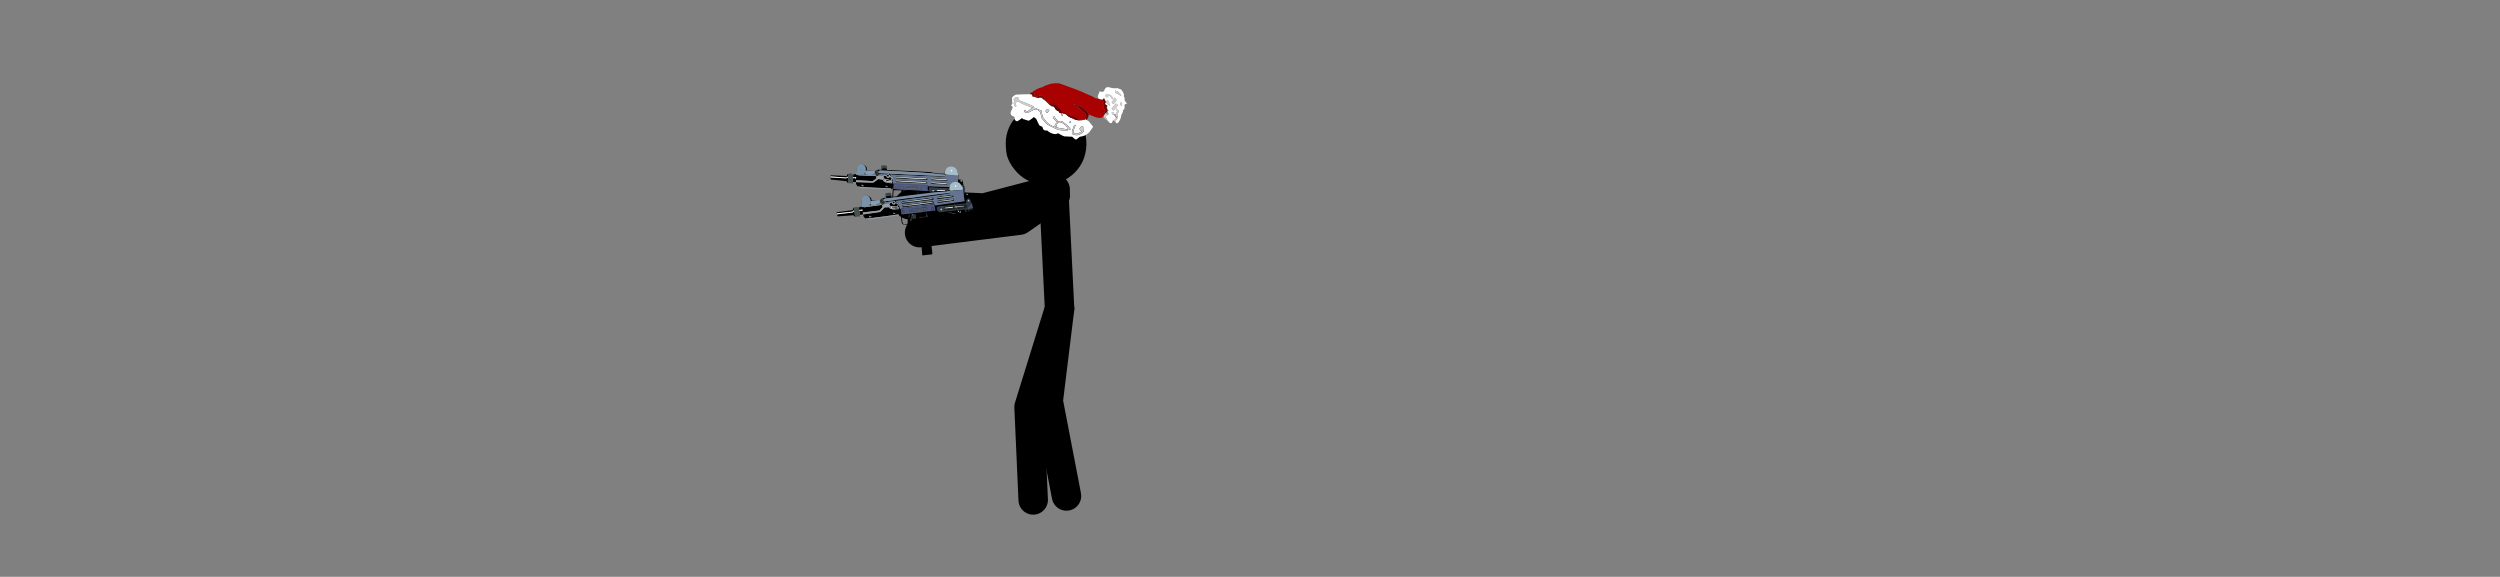 <?xml version="1.0" encoding="UTF-8" standalone="no"?>
<svg xmlns:xlink="http://www.w3.org/1999/xlink" height="285.4px" width="1236.95px" xmlns="http://www.w3.org/2000/svg">
  <rect width="100%" height="100%" fill="#808080" stroke="none"/>
  <g transform="matrix(1.0, 0.0, 0.0, 1.0, 800.35, 46.0)">
    <use height="195.75" id="lecorp" transform="matrix(-1.458, 0.0, 0.0, 1.458, 60.043, -45.996)" width="399.75" xlink:href="#sprite0"/>
  </g>
  <defs>
    <g id="sprite0" transform="matrix(1.0, 0.0, 0.0, 1.0, 237.7, 96.3)">
      <use height="115.35" transform="matrix(1.0, 0.0, 0.0, 1.0, -14.5, -37.0)" width="22.7" xlink:href="#shape0"/>
      <use height="27.55" transform="matrix(0.946, -0.317, 0.317, 0.946, -19.913, -56.054)" width="27.5" xlink:href="#sprite1"/>
      <use height="16.3" transform="matrix(1.0, 0.0, 0.0, 1.0, -10.65, -37.0)" width="59.55" xlink:href="#shape2"/>
      <use height="594.65" transform="matrix(-0.039, 0.002, 0.002, 0.039, 70.346, -41.871)" width="1190.55" xlink:href="#sprite2"/>
      <use height="594.65" transform="matrix(-0.039, -0.005, -0.005, 0.039, 69.194, -29.325)" width="1190.55" xlink:href="#sprite2"/>
      <use height="22.65" transform="matrix(1.0, 0.0, 0.0, 1.0, -10.7, -35.0)" width="56.05" xlink:href="#shape4"/>
      <use height="33.8" id="hitzone" transform="matrix(1.0, 0.0, 0.0, 1.0, -19.6, -63.95)" width="35.2" xlink:href="#sprite3"/>
      <use height="112.1" id="hitzone2" transform="matrix(1.0, 0.0, 0.0, 1.0, -19.6, -42.15)" width="36.4" xlink:href="#sprite4"/>
      <use height="72.7" id="dablood" transform="matrix(1.0, 0.0, 0.0, 1.0, -30.9, -34.2)" width="30.7" xlink:href="#sprite5"/>
      <use height="29.05" transform="matrix(0.689, -0.185, 0.185, 0.689, -31.209, -65.322)" width="53.6" xlink:href="#sprite6"/>
    </g>
    <g id="shape0" transform="matrix(1.0, 0.0, 0.0, 1.0, 14.5, 37.0)">
      <path d="M-7.15 8.45 L-3.3 39.8 -9.5 72.0" fill="none" stroke="#000000" stroke-linecap="round" stroke-linejoin="round" stroke-width="10.0"/>
      <path d="M1.8 73.35 L3.2 41.8 -7.15 8.45 -5.15 -32.0" fill="none" stroke="#000000" stroke-linecap="round" stroke-linejoin="round" stroke-width="10.0"/>
    </g>
    <g id="sprite1" transform="matrix(1.0, 0.0, 0.0, 1.0, -2.8, -6.75)">
      <use height="27.55" transform="matrix(1.0, 0.0, 0.0, 1.0, 2.8, 6.75)" width="27.5" xlink:href="#shape1"/>
    </g>
    <g id="shape1" transform="matrix(1.0, 0.0, 0.0, 1.0, -2.8, -6.75)">
      <path d="M28.05 13.0 Q31.15 17.75 30.0 23.3 29.2 26.2 27.95 28.35 26.45 30.5 24.1 32.0 19.35 35.15 13.8 34.0 L13.75 34.0 Q8.15 32.8 5.05 28.05 1.95 23.3 3.1 17.7 4.25 12.15 9.05 9.0 13.8 5.9 19.35 7.1 24.9 8.25 28.05 13.0" fill="#000000" fill-rule="evenodd" stroke="none"/>
    </g>
    <g id="shape2" transform="matrix(1.0, 0.0, 0.0, 1.0, 10.65, 37.0)">
      <path d="M-5.65 -32.0 L18.45 -25.7 43.9 -26.85" fill="none" stroke="#000000" stroke-linecap="round" stroke-linejoin="round" stroke-width="10.0"/>
    </g>
    <g id="sprite2" transform="matrix(1.0, 0.0, 0.0, 1.0, 240.7, 103.2)">
      <use height="594.65" transform="matrix(1.0, 0.0, 0.0, 1.0, -240.7, -103.2)" width="1190.55" xlink:href="#shape3"/>
    </g>
    <g id="shape3" transform="matrix(1.0, 0.0, 0.0, 1.0, 240.7, 103.2)">
      <path d="M883.8 144.05 L882.25 143.0 882.35 139.95 Q882.75 136.45 883.8 134.5 885.2 131.55 924.6 92.15 L925.9 90.85 933.0 126.4 933.4 128.6 Q934.4 130.0 934.4 136.6 934.4 138.15 930.15 141.6 L928.85 142.65 883.8 144.05" fill="#455365" fill-rule="evenodd" stroke="none"/>
      <path d="M925.9 90.85 L924.6 92.15 Q885.2 131.55 883.8 134.5 882.75 136.45 882.35 139.95 L882.25 143.0 883.8 144.05 864.2 144.7 644.9 140.05 Q639.75 140.05 632.4 134.4 621.3 125.9 621.3 110.4 L621.05 100.0 622.85 87.25 879.65 89.8 880.05 80.25 Q880.7 70.2 881.7 67.65 882.75 64.55 891.25 57.6 899.6 50.5 902.2 50.5 905.05 50.5 908.15 51.55 911.35 52.55 912.9 54.1 914.3 55.55 920.1 72.15 925.9 88.4 925.9 90.85 M928.85 142.65 L930.15 141.6 Q934.4 138.15 934.4 136.6 934.4 130.0 933.4 128.6 L933.0 126.4 934.65 131.45 Q936.2 138.0 933.4 139.55 931.85 140.55 929.25 142.65 L928.85 142.65 M692.2 126.55 L761.5 127.05 765.1 127.95 777.6 129.5 Q789.6 130.5 858.0 129.5 L861.5 127.55 875.15 126.55 Q879.9 123.05 881.7 118.4 885.3 109.15 870.65 102.8 L696.7 100.9 Q689.45 103.85 685.2 108.6 676.85 118.05 692.2 126.55 M667.05 117.1 Q667.05 113.5 664.6 111.05 662.15 108.35 658.7 108.35 655.35 108.35 652.9 111.05 650.45 113.5 650.45 117.1 650.45 120.85 652.9 123.45 655.35 126.0 658.7 126.0 662.15 126.0 664.6 123.45 667.05 120.85 667.05 117.1 M621.05 100.0 L619.75 109.9 620.55 100.9 Q620.95 98.2 621.05 100.0 M894.75 72.4 Q894.75 75.65 897.2 77.95 899.35 80.25 902.85 80.25 906.05 80.25 908.5 77.95 910.85 75.65 910.85 72.4 910.85 69.3 908.5 67.0 906.05 64.7 902.85 64.7 899.35 64.7 897.2 67.0 894.75 69.2 894.75 72.4" fill="#323b48" fill-rule="evenodd" stroke="none"/>
      <path d="M933.0 126.4 L925.9 90.85 Q925.9 88.4 920.1 72.15 914.3 55.55 912.9 54.1 911.35 52.55 908.15 51.55 905.05 50.5 902.2 50.5 899.6 50.5 891.25 57.6 882.75 64.55 881.7 67.65 880.7 70.2 880.05 80.25 L879.65 89.8 622.85 87.25 621.05 100.0 621.3 110.4 Q621.3 125.9 632.4 134.4 639.75 140.05 644.9 140.05 L864.2 144.7 850.55 145.1 859.3 147.55 790.25 147.55 821.95 170.35 Q855.3 194.55 863.7 201.4 L866.0 201.65 869.6 201.4 872.3 200.5 Q874.1 199.7 875.65 199.45 877.2 199.05 877.1 194.7 876.55 189.65 876.55 187.85 876.55 184.4 873.75 150.9 L890.2 151.65 900.15 280.1 899.75 280.75 Q898.45 283.7 897.2 291.05 896.55 294.8 896.25 297.9 893.3 289.0 886.6 275.6 872.95 248.8 853.25 226.25 790.25 153.95 690.65 151.15 L714.1 153.45 Q742.8 158.1 769.5 169.45 854.65 205.9 886.75 295.3 902.85 309.5 902.85 312.05 L903.9 343.0 Q904.65 369.8 903.1 372.9 L898.2 349.3 Q891.5 314.8 893.05 307.8 888.8 303.55 884.55 298.4 875.9 288.0 875.9 283.35 875.9 278.3 867.4 261.55 859.4 245.95 855.15 240.55 834.15 214.3 809.3 195.7 754.65 155.25 690.0 153.7 L681.35 153.7 681.35 147.55 659.45 145.75 634.85 143.9 Q631.6 143.9 626.2 140.05 620.15 135.8 620.15 131.7 620.15 127.8 617.7 118.4 L615.25 109.65 610.5 112.1 609.2 121.9 603.15 125.5 594.5 137.75 589.25 144.7 586.0 148.8 588.45 161.05 592.05 216.1 589.75 220.35 Q587.05 224.7 584.7 224.7 L581.1 224.7 583.55 239.25 589.6 250.35 589.6 338.5 586.0 339.65 578.65 349.55 Q570.65 359.6 567.6 360.5 L537.05 366.55 534.6 486.55 529.7 491.45 446.45 490.15 451.35 365.4 434.2 361.7 438.6 358.05 Q442.85 353.8 442.85 350.75 L441.55 179.35 402.4 208.75 332.7 208.75 Q325.75 208.35 318.8 204.5 305.0 196.5 305.75 178.2 L307.05 110.8 Q297.25 119.45 293.5 120.6 L289.9 113.25 167.1 114.4 Q43.15 115.3 37.75 114.55 L15.6 112.25 -0.1 110.8 Q-3.2 109.4 -9.9 97.65 L-15.95 86.35 -15.95 74.2 132.05 71.75 Q135.15 71.75 155.9 54.65 166.35 46.15 176.0 37.5 L215.2 41.1 Q217.5 60.3 258.85 66.1 279.5 69.05 299.7 68.05 L297.25 59.55 Q253.05 65.7 231.8 50.4 220.85 42.4 217.65 30.15 L217.5 29.1 Q218.65 30.55 220.6 32.2 225.75 36.7 228.95 37.9 232.3 38.9 259.25 43.15 287.1 47.55 289.8 47.15 294.15 46.65 300.85 25.25 L302.15 44.85 308.2 71.75 316.85 66.85 322.4 66.85 313.1 74.2 313.1 113.25 312.7 114.7 Q313.35 116.2 318.0 117.0 322.65 117.75 459.6 118.65 L595.8 119.45 602.75 121.4 Q609.45 122.4 608.05 117.0 606.5 111.6 606.35 87.5 L606.75 64.45 612.95 76.65 868.55 72.95 866.1 -27.45 868.55 -45.75 869.85 5.65 885.2 5.95 Q901.05 6.55 904.15 8.1 907.1 9.65 913.3 32.85 916.25 44.45 918.7 55.8 L926.05 63.15 933.4 114.55 949.25 132.85 Q950.5 167.1 949.25 172.0 948.6 175.1 948.35 248.4 948.05 285.25 948.05 321.35 L943.8 337.2 Q938.9 353.7 935.85 356.8 932.75 359.85 928.5 371.45 926.4 377.25 924.9 382.4 L905.3 382.4 Q907.35 379.05 908.75 368.25 911.6 346.85 908.0 310.4 L907.75 308.45 Q906.7 297.15 905.55 290.15 L897.8 150.6 914.85 152.05 Q931.95 152.95 931.95 150.1 L931.95 142.65 929.25 142.65 Q931.85 140.55 933.4 139.55 936.2 138.0 934.65 131.45 L933.0 126.4 M514.9 366.55 L537.05 366.55 543.35 362.45 Q551.75 339.25 551.75 337.7 551.6 331.55 551.75 325.85 551.85 314.8 552.75 312.45 553.8 310.15 556.9 306.65 L559.7 303.55 561.8 290.95 559.1 269.3 Q558.7 261.7 558.55 253.55 558.3 237.45 559.7 235.15 565.15 225.6 564.35 223.55 563.85 222.0 549.15 191.45 545.05 182.2 541.05 171.9 532.8 151.15 532.8 146.25 532.8 141.35 528.4 133.85 L523.9 127.3 522.35 161.95 465.55 158.35 457.65 171.0 456.25 267.25 Q455.35 363.5 457.65 363.5 L475.2 363.35 469.15 364.0 469.15 369.55 Q469.25 375.6 470.3 378.15 471.85 382.4 477.0 386.65 L478.3 386.8 Q479.85 386.8 480.75 385.15 481.65 383.7 482.8 379.45 483.95 374.95 484.45 374.05 485.5 371.85 487.7 362.05 L487.7 361.95 490.8 366.7 501.75 366.7 500.95 369.65 Q500.3 373.65 501.25 376.6 504.45 386.15 506.0 387.2 507.55 388.2 509.85 386.8 512.45 385.15 512.95 380.9 513.2 377.0 514.1 371.2 L514.9 366.55 M751.2 -38.4 Q747.45 -50.65 752.2 -64.8 755.05 -73.2 760.6 -79.9 758.3 -75.75 756.35 -70.85 750.15 -54.5 751.2 -38.4 755.45 -35.3 759.7 -32.35 L866.1 -27.45 758.55 -27.45 751.2 -11.6 Q745.8 -9.3 510.5 -7.75 393.0 -6.85 276.4 -6.55 278.7 -5.95 282.05 1.8 L285.0 9.3 291.05 9.3 295.35 16.25 292.35 14.15 282.2 8.65 Q277.55 7.45 275.25 7.45 274.95 7.45 274.85 7.6 L274.2 3.1 Q273.05 -2.3 271.1 -3.1 L264.8 -6.3 Q260.0 -8.75 257.05 -8.25 254.2 -8.0 249.6 -5.15 L245.45 -2.45 252.4 -0.75 254.75 -2.85 Q257.7 -4.5 260.55 -3.1 264.25 -1.15 266.45 1.7 268.9 4.75 267.6 6.85 L264.9 11.45 Q263.25 13.9 261.85 13.9 L257.7 14.7 Q255.1 15.1 253.6 12.1 252.15 9.15 250.75 4.75 L249.6 1.05 244.3 0.4 243.0 0.4 247.0 -6.55 183.35 -5.4 165.05 -10.3 168.8 -38.4 167.5 -43.3 204.25 -44.6 198.05 -51.9 198.05 -54.75 Q200.0 -55.4 201.8 -56.2 207.85 -58.0 214.0 -59.15 234.0 -62.6 248.3 -56.8 L245.85 -44.6 Q620.15 -47.05 625.05 -45.75 L652.6 -41.5 683.8 -37.25 Q693.6 -35.95 751.2 -38.4 M656.85 -34.8 Q654.45 -36.45 515.25 -38.0 377.0 -39.45 371.85 -38.4 365.7 -37.25 188.25 -37.25 L174.85 -31.05 174.85 -13.9 Q463.1 -15.05 751.2 -16.35 L754.8 -22.55 754.8 -29.9 707.25 -31.3 Q659.2 -33.25 656.85 -34.8 M621.05 100.0 Q620.95 98.2 620.55 100.9 L619.75 109.9 621.05 100.0 M892.4 21.0 Q894.2 22.8 896.8 22.8 899.25 22.8 901.05 21.0 902.85 19.2 902.85 16.6 902.85 14.05 901.05 12.35 899.25 10.55 896.8 10.55 894.2 10.55 892.4 12.35 890.6 14.05 890.6 16.6 890.6 19.2 892.4 21.0 M860.05 147.8 L862.75 165.95 Q865.6 185.65 865.6 191.35 L865.6 193.0 860.05 147.8 M567.6 279.35 Q567.6 278.3 566.8 277.55 566.05 276.75 565.0 276.75 563.85 276.75 563.05 277.55 562.3 278.2 562.3 279.35 562.3 280.5 563.05 281.3 563.85 281.9 565.0 281.9 566.05 281.9 566.8 281.3 567.6 280.5 567.6 279.35 M556.75 310.65 Q555.85 311.45 555.85 312.45 555.85 313.6 556.75 314.4 557.8 315.05 559.1 315.05 560.5 315.05 561.55 314.4 562.45 313.6 562.45 312.45 562.45 311.45 561.55 310.65 560.5 309.9 559.1 309.9 557.8 309.9 556.75 310.65 M483.3 339.9 Q483.05 338.85 483.95 327.55 L485.0 316.2 489.65 311.45 491.3 308.7 510.25 309.35 516.05 307.7 518.6 310.4 491.3 308.7 494.0 330.35 491.8 323.0 490.9 332.45 491.3 320.3 485.5 319.3 483.3 339.9 M534.45 311.45 L538.6 319.3 541.3 318.75 541.8 326.65 541.3 336.15 536.55 342.5 536.55 344.95 536.0 328.8 535.0 331.9 534.45 311.45 M556.25 340.7 Q557.25 341.45 558.7 341.45 560.0 341.45 560.9 340.7 561.9 339.9 561.9 338.75 561.9 337.7 560.9 336.95 560.0 336.15 558.7 336.15 557.25 336.15 556.25 336.95 555.35 337.7 555.35 338.75 555.35 339.9 556.25 340.7 M557.8 333.35 Q558.7 332.55 558.7 331.4 558.7 330.35 557.8 329.6 556.9 328.8 555.45 328.8 554.05 328.8 553.15 329.6 552.25 330.35 552.25 331.4 552.25 332.55 553.15 333.35 554.05 334.0 555.45 334.0 556.9 334.0 557.8 333.35 M554.2 325.1 Q554.2 326.25 555.2 327.0 556.25 327.65 557.55 327.65 558.95 327.65 560.0 327.0 560.9 326.25 560.9 325.1 560.9 324.05 560.0 323.3 558.95 322.5 557.55 322.5 556.25 322.5 555.2 323.3 554.2 324.05 554.2 325.1 M555.85 318.75 Q555.85 319.95 556.75 320.7 557.8 321.35 559.1 321.35 560.5 321.35 561.55 320.7 562.45 319.95 562.45 318.75 562.45 317.75 561.55 316.95 560.5 316.2 559.1 316.2 557.8 316.2 556.75 316.95 555.85 317.75 555.85 318.75 M568.6 301.4 Q569.9 301.4 570.95 300.6 571.95 299.95 571.95 298.8 571.95 297.75 570.95 297.0 569.9 296.2 568.6 296.2 567.2 296.2 566.3 297.0 565.25 297.75 565.25 298.8 565.25 299.95 566.3 300.6 567.2 301.4 568.6 301.4 M568.85 302.8 Q567.85 302.0 566.55 302.0 565.15 302.0 564.25 302.8 563.2 303.45 563.2 304.6 563.2 305.75 564.25 306.55 565.15 307.2 566.55 307.2 567.85 307.2 568.85 306.55 569.75 305.75 569.75 304.6 569.75 303.45 568.85 302.8 M570.3 286.7 Q570.3 285.65 569.4 284.9 568.35 284.1 567.05 284.1 565.65 284.1 564.6 284.9 563.7 285.65 563.7 286.7 563.7 287.85 564.6 288.6 565.65 289.4 567.05 289.4 568.35 289.4 569.4 288.6 570.3 287.85 570.3 286.7 M573.1 294.95 Q574.0 294.15 574.0 293.0 574.0 291.95 573.1 291.2 572.1 290.4 570.65 290.4 569.4 290.4 568.35 291.2 567.45 291.95 567.45 293.0 567.45 294.15 568.35 294.95 569.4 295.7 570.65 295.7 572.1 295.7 573.1 294.95 M245.85 -80.0 Q240.95 -81.55 233.85 -82.6 242.1 -82.1 245.85 -80.0 M250.1 19.2 Q252.4 19.95 258.1 22.3 262.85 23.95 264.65 23.2 267.0 22.3 270.6 17.9 272.8 15.2 273.8 13.15 L274.05 14.55 280.75 16.9 Q287.7 19.35 289.25 19.7 292.1 20.5 292.1 30.15 292.1 32.85 288.9 36.1 L283.35 40.7 Q281.65 42.15 255.1 36.7 L226.8 30.8 Q224.6 30.8 223.3 28.5 222.25 26.3 220.85 20.35 219.8 15.35 221.75 11.6 222.9 9.4 226.15 6.85 227.95 5.4 235.65 5.4 L243.0 5.65 244.3 0.4 245.45 9.15 Q247.15 18.05 250.1 19.2 M216.6 14.3 L216.45 9.3 173.55 6.85 182.2 5.65 216.45 9.3 217.5 8.75 Q217.0 10.7 216.6 13.65 L216.6 14.3 M171.1 13.0 L161.45 14.15 159.65 13.0 171.1 13.0 M156.55 13.0 L160.15 32.6 128.35 58.25 -15.95 57.1 -15.95 74.2 -23.3 75.4 -24.5 86.35 -25.1 86.35 -29.5 75.4 -40.95 75.4 Q-42.9 62.75 -43.8 49.75 -46.5 11.1 -37.1 7.35 L-80.5 5.15 -73.55 3.2 -30.65 6.85 -19.7 4.4 -12.35 11.75 7.2 8.1 62.25 4.4 108.75 5.65 127.7 -2.95 114.95 3.2 150.35 6.85 7.2 8.1 -2.55 14.15 156.55 13.0 M228.3 2.3 L228.7 1.95 Q230.5 0.75 234.65 0.9 231.05 1.55 228.3 2.3 M236.7 44.45 L234.25 40.2 Q232.95 39.55 231.65 39.3 228.95 38.9 228.95 40.7 228.95 42.9 230.4 45.35 231.65 47.65 234.9 51.3 237.45 54.25 262.6 56.55 L288.65 58.25 294.8 57.35 300.85 55.9 Q302.65 55.4 298.55 52.45 L281.65 52.95 246.6 49.5 Q240.45 48.85 236.7 44.45 M150.35 6.85 L152.8 -5.4 156.05 10.7 150.35 6.85 M251.9 103.45 Q255.65 105.0 257.7 103.45 259.0 102.7 261.7 99.85 264.0 98.45 260.0 98.3 L255.65 98.55 250.75 97.4 Q247.65 96.65 247.65 93.95 L248.3 91.25 242.1 94.95 244.7 98.3 Q248.15 102.05 251.9 103.45 M381.55 138.5 Q382.8 133.1 382.3 128.7 L381.65 125.5 314.4 127.95 313.1 165.95 Q310.0 196.5 324.7 203.3 332.05 206.55 340.05 203.85 L397.5 202.7 435.5 174.45 434.2 126.8 397.5 127.95 Q396.85 154.75 377.4 169.2 371.45 173.7 364.25 176.4 L358.35 178.2 Q377.55 156.05 381.55 138.5 M-9.9 -62.9 Q-5.0 -69.6 2.3 -76.0 17.0 -88.8 29.25 -87.35 41.9 -85.7 56.95 -72.4 69.2 -61.7 70.85 -56.8 72.05 -53.1 73.3 -33.5 L141.85 -31.05 Q102.7 -30.4 63.55 -29.9 L62.25 4.4 62.25 -51.9 Q62.25 -54.9 57.35 -63.5 51.3 -74.35 43.15 -80.25 18.7 -98.45 -9.9 -62.9 L-14.8 -6.55 -13.5 -34.8 -9.9 -62.9 M-239.9 44.85 L-99.2 46.0 -100.5 38.65 -238.75 36.2 -239.9 44.85 M-77.45 86.35 L-85.8 86.35 -99.2 70.5 -235.0 63.15 Q-237.7 56.45 -239.4 48.45 -242.75 32.6 -237.45 26.4 L-99.2 25.25 -91.85 8.1 -82.95 5.8 -84.4 14.7 Q-85.95 26.55 -86.6 37.6 -88.9 72.95 -81.7 86.2 L-77.45 86.35 M61.1 -6.55 L62.25 4.4 48.85 -2.95 56.2 -6.55 61.1 -6.55 M-89.4 31.3 L-99.2 32.6 -100.5 38.65 -88.25 42.4 -89.4 31.3 M-33.1 42.4 L-29.5 31.3 -24.6 42.4 -18.4 44.85 -15.95 31.3 -29.5 31.3 -42.9 31.3 Q-42.25 36.2 -41.75 41.1 L-33.1 42.4 M-39.4 86.35 L-40.45 80.0 -36.95 86.35 -39.4 86.35 M46.4 101.0 Q42.55 101.0 39.2 95.6 L36.6 90.05 35.05 95.5 Q33.9 101.3 35.3 103.45 37.0 106.15 42.55 106.55 L52.45 105.9 Q56.95 105.15 54.1 103.1 51.3 101.0 46.4 101.0 M489.1 342.35 L489.25 341.45 Q488.6 339.9 489.65 336.8 L490.65 333.45 487.7 361.95 Q487.3 361.05 488.2 351.1 L489.1 342.35" fill="#000000" fill-rule="evenodd" stroke="none"/>
      <path d="M883.8 144.05 L928.85 142.65 929.25 142.65 931.95 142.65 931.95 150.1 Q931.95 152.95 914.85 152.05 L897.8 150.6 905.55 290.15 Q902.85 274.7 900.15 280.1 L890.2 151.65 873.75 150.9 870.1 150.6 860.05 147.8 859.3 147.55 850.55 145.1 864.2 144.7 883.8 144.05" fill="#2b3335" fill-rule="evenodd" stroke="none"/>
      <path d="M868.55 -45.75 L866.1 -27.45 759.7 -32.35 Q755.45 -35.3 751.2 -38.4 750.15 -54.5 756.35 -70.85 758.3 -75.75 760.6 -79.9 774.0 -103.2 803.75 -103.2 838.95 -103.2 853.0 -76.3 860.05 -62.9 860.05 -49.5 864.3 -47.55 868.55 -45.75 M814.45 -73.7 Q811.9 -76.3 808.0 -76.3 804.3 -76.3 801.55 -73.7 798.85 -71.0 798.85 -67.15 798.85 -63.25 801.55 -60.7 804.3 -58.0 808.0 -58.0 811.9 -58.0 814.45 -60.7 817.15 -63.25 817.15 -67.15 817.15 -71.0 814.45 -73.7 M667.05 117.1 Q667.05 120.85 664.6 123.45 662.15 126.0 658.7 126.0 655.35 126.0 652.9 123.45 650.45 120.85 650.45 117.1 650.45 113.5 652.9 111.05 655.35 108.35 658.7 108.35 662.15 108.35 664.6 111.05 667.05 113.5 667.05 117.1 M892.4 21.0 Q890.6 19.2 890.6 16.6 890.6 14.05 892.4 12.35 894.2 10.55 896.8 10.55 899.25 10.55 901.05 12.35 902.85 14.05 902.85 16.6 902.85 19.2 901.05 21.0 899.25 22.8 896.8 22.8 894.2 22.8 892.4 21.0 M894.75 72.4 Q894.75 69.2 897.2 67.0 899.35 64.7 902.85 64.7 906.05 64.7 908.5 67.0 910.85 69.3 910.85 72.4 910.85 75.65 908.5 77.95 906.05 80.25 902.85 80.25 899.35 80.25 897.2 77.95 894.75 75.65 894.75 72.4" fill="#a5bdcb" fill-rule="evenodd" stroke="none"/>
      <path d="M814.45 -73.7 Q817.15 -71.0 817.15 -67.15 817.15 -63.25 814.45 -60.7 811.9 -58.0 808.0 -58.0 804.3 -58.0 801.55 -60.7 798.85 -63.25 798.85 -67.15 798.85 -71.0 801.55 -73.7 804.3 -76.3 808.0 -76.3 811.9 -76.3 814.45 -73.7" fill="#e2eefb" fill-rule="evenodd" stroke="none"/>
      <path d="M866.1 -27.45 L868.55 72.95 612.95 76.65 606.75 64.45 430.85 65.2 325.35 64.45 322.4 66.85 316.85 66.85 308.2 71.75 302.15 44.85 300.85 25.25 Q302.15 21.4 295.35 16.25 L291.05 9.3 285.0 9.3 282.05 1.8 Q278.7 -5.95 276.4 -6.55 393.0 -6.85 510.5 -7.75 745.8 -9.3 751.2 -11.6 L758.55 -27.45 866.1 -27.45 M183.35 -5.4 L247.0 -6.55 243.0 0.4 236.7 0.4 234.65 0.9 Q230.5 0.75 228.7 1.95 L228.3 2.3 Q223.05 3.5 220.2 4.5 218.4 5.15 217.5 8.75 L216.45 9.3 182.2 5.65 183.35 -5.4 M636.4 17.8 Q637.55 21.25 639.75 23.95 L774.0 22.8 Q779.8 19.7 775.95 12.35 L770.9 5.65 639.75 6.85 Q634.2 10.7 636.4 17.8 M639.75 39.95 Q634.2 43.7 636.4 50.75 637.55 54.25 639.75 57.1 L774.0 55.8 Q779.8 52.85 775.95 45.35 L770.9 38.65 639.75 39.95 M595.55 8.75 L592.05 6.85 335.15 8.1 Q324.45 11.85 328.85 18.95 330.9 22.4 335.15 25.25 L598.25 23.95 Q609.6 20.85 602.0 13.55 599.65 11.2 595.55 8.75 M598.25 55.8 Q609.6 52.85 602.0 45.35 599.65 43.05 595.55 40.6 L592.05 38.65 335.15 39.95 Q324.45 43.7 328.85 50.75 330.9 54.25 335.15 57.1 L598.25 55.8 M152.8 -5.4 L150.35 6.85 114.95 3.2 127.7 -2.95 140.6 -9.0 152.8 -5.4" fill="#647491" fill-rule="evenodd" stroke="none"/>
      <path d="M636.4 17.8 Q634.2 10.7 639.75 6.85 L770.9 5.65 775.95 12.35 Q779.8 19.7 774.0 22.8 L639.75 23.95 Q637.55 21.25 636.4 17.8 M638.45 14.15 L705.3 16.0 Q772.2 17.25 772.2 14.15 772.2 11.1 771.55 10.55 L638.45 10.55 637.3 12.35 Q636.5 14.15 638.45 14.15 M637.3 45.5 Q636.5 47.3 638.45 47.3 L705.3 49.1 Q772.2 50.4 772.2 47.3 772.2 44.2 771.55 43.55 L638.45 43.55 637.3 45.5 M639.75 39.95 L770.9 38.65 775.95 45.35 Q779.8 52.85 774.0 55.8 L639.75 57.1 Q637.55 54.25 636.4 50.75 634.2 43.7 639.75 39.95 M593.35 11.75 L332.7 11.75 Q331.25 12.65 330.35 13.65 328.85 15.45 332.7 15.45 L463.6 17.25 Q594.5 18.55 594.5 15.45 594.5 12.35 593.35 11.75 M595.55 8.75 Q599.65 11.2 602.0 13.55 609.6 20.85 598.25 23.95 L335.15 25.25 Q330.9 22.4 328.85 18.95 324.45 11.85 335.15 8.1 L592.05 6.85 595.55 8.75 M593.35 43.55 L332.7 43.55 Q331.25 44.45 330.35 45.5 328.85 47.3 332.7 47.3 L463.6 49.1 Q594.5 50.4 594.5 47.3 594.5 44.2 593.35 43.55 M598.25 55.8 L335.15 57.1 Q330.9 54.25 328.85 50.75 324.45 43.7 335.15 39.95 L592.05 38.65 595.55 40.6 Q599.65 43.05 602.0 45.35 609.6 52.85 598.25 55.8 M692.2 126.55 Q676.85 118.05 685.2 108.6 689.45 103.85 696.7 100.9 L870.65 102.8 Q885.3 109.15 881.7 118.4 879.9 123.05 875.15 126.55 L861.5 127.55 858.0 129.5 Q789.6 130.5 777.6 129.5 L765.1 127.95 761.5 127.05 692.2 126.55 M690.5 108.25 Q686.25 110.3 688.2 110.95 L694.75 112.5 727.5 113.9 Q760.45 115.2 761.0 113.9 L763.55 106.95 695.15 106.3 Q692.7 107.2 690.5 108.25 M775.15 114.95 L856.6 115.45 Q857.5 112.5 855.55 111.85 L778.1 108.9 Q776.55 110.4 775.55 111.95 773.2 114.95 775.15 114.95 M873.1 111.05 Q875.4 113.0 875.65 113.9 876.15 115.45 871.15 114.95 L867.65 109.9 871.15 109.4 873.1 111.05 871.15 109.4 867.65 109.9 871.15 114.95 Q876.15 115.45 875.65 113.9 875.4 113.0 873.1 111.05" fill="#222827" fill-rule="evenodd" stroke="none"/>
      <path d="M637.3 45.5 L638.45 43.55 771.55 43.55 Q772.2 44.2 772.2 47.3 772.2 50.4 705.3 49.1 L638.45 47.3 Q636.5 47.3 637.3 45.5 M638.45 14.15 Q636.5 14.15 637.3 12.35 L638.45 10.55 771.55 10.55 Q772.2 11.1 772.2 14.15 772.2 17.25 705.3 16.0 L638.45 14.15 M593.35 11.75 Q594.5 12.35 594.5 15.45 594.5 18.55 463.6 17.25 L332.7 15.45 Q328.85 15.45 330.35 13.65 331.25 12.65 332.7 11.75 L593.35 11.75 M593.35 43.55 Q594.5 44.2 594.5 47.3 594.5 50.4 463.6 49.1 L332.7 47.3 Q328.85 47.3 330.35 45.5 331.25 44.45 332.7 43.55 L593.35 43.55 M690.5 108.25 Q692.7 107.2 695.15 106.3 L763.55 106.95 761.0 113.9 Q760.45 115.2 727.5 113.9 L694.75 112.5 688.2 110.95 Q686.25 110.3 690.5 108.25 M775.15 114.95 Q773.2 114.95 775.55 111.95 776.55 110.4 778.1 108.9 L855.55 111.85 Q857.5 112.5 856.6 115.45 L775.15 114.95" fill="#eff8f1" fill-rule="evenodd" stroke="none"/>
      <path d="M656.85 -34.8 Q659.2 -33.25 707.25 -31.3 L754.8 -29.9 754.8 -22.55 751.2 -16.35 Q463.1 -15.05 174.85 -13.9 L174.85 -31.05 188.25 -37.25 Q365.7 -37.25 371.85 -38.4 377.0 -39.45 515.25 -38.0 654.45 -36.45 656.85 -34.8" fill="#7b90a7" fill-rule="evenodd" stroke="none"/>
      <path d="M537.55 81.95 Q538.85 82.7 539.35 83.75 L538.85 102.3 Q538.85 105.8 535.65 106.15 L532.3 105.9 463.1 104.75 Q393.1 103.7 390.05 103.35 386.95 103.1 384.6 100.35 L382.95 97.8 384.5 83.25 391.6 81.3 Q525.3 82.7 531.25 81.3 535.1 80.25 537.55 81.95 M410.15 87.25 Q407.4 87.25 405.5 88.8 403.55 90.3 403.55 92.5 403.55 94.7 405.5 96.25 407.4 97.8 410.15 97.8 412.85 97.8 414.75 96.25 416.7 94.7 416.7 92.5 416.7 90.3 414.75 88.8 412.85 87.25 410.15 87.25" fill="#4c5565" fill-rule="evenodd" stroke="none"/>
      <path d="M606.75 64.45 L606.35 87.5 Q606.5 111.6 608.05 117.0 609.45 122.4 602.75 121.4 L595.8 119.45 459.6 118.65 Q322.65 117.75 318.0 117.0 313.35 116.2 312.7 114.7 L313.1 113.25 313.1 74.2 322.4 66.85 325.35 64.45 430.85 65.2 606.75 64.45 M537.55 81.95 Q535.1 80.25 531.25 81.3 525.3 82.7 391.6 81.3 L384.5 83.25 382.95 97.8 384.6 100.35 Q386.95 103.1 390.05 103.35 393.1 103.7 463.1 104.75 L532.3 105.9 535.65 106.15 Q538.85 105.8 538.85 102.3 L539.35 83.75 Q538.85 82.7 537.55 81.95 M592.45 106.95 Q595.65 104.1 595.65 99.85 595.65 95.75 592.45 92.65 589.25 89.8 584.6 89.8 579.95 89.8 576.75 92.65 573.5 95.75 573.5 99.85 573.5 104.1 576.75 106.95 580.1 109.9 584.6 109.9 589.25 109.9 592.45 106.95 M337.7 86.6 Q335.25 84.25 331.8 84.25 328.2 84.25 325.75 86.6 323.15 89.05 323.15 92.25 323.15 95.6 325.75 98.05 328.2 100.35 331.8 100.35 335.25 100.35 337.7 98.05 340.3 95.6 340.3 92.25 340.3 89.05 337.7 86.6" fill="#4c577b" fill-rule="evenodd" stroke="none"/>
      <path d="M592.45 106.95 Q589.25 109.9 584.6 109.9 580.1 109.9 576.75 106.95 573.5 104.1 573.5 99.85 573.5 95.75 576.75 92.65 579.95 89.8 584.6 89.8 589.25 89.8 592.45 92.65 595.65 95.75 595.65 99.85 595.65 104.1 592.45 106.95 M410.15 87.25 Q412.85 87.25 414.75 88.8 416.7 90.3 416.7 92.5 416.7 94.7 414.75 96.25 412.85 97.8 410.15 97.8 407.4 97.8 405.5 96.25 403.55 94.7 403.55 92.5 403.55 90.3 405.5 88.8 407.4 87.25 410.15 87.25 M337.7 86.6 Q340.3 89.05 340.3 92.25 340.3 95.6 337.7 98.05 335.25 100.35 331.8 100.35 328.2 100.35 325.75 98.05 323.15 95.6 323.15 92.25 323.15 89.05 325.75 86.6 328.2 84.25 331.8 84.25 335.25 84.25 337.7 86.6" fill="#495775" fill-rule="evenodd" stroke="none"/>
      <path d="M475.2 363.35 L457.65 363.5 Q455.35 363.5 456.25 267.25 L457.65 171.0 465.55 158.35 522.35 161.95 523.9 127.3 528.4 133.85 Q532.8 141.35 532.8 146.25 532.8 151.15 541.05 171.9 545.05 182.2 549.15 191.45 563.85 222.0 564.35 223.55 565.15 225.6 559.7 235.15 558.3 237.45 558.55 253.55 558.7 261.7 559.1 269.3 L561.8 290.95 559.7 303.55 556.9 306.65 Q553.8 310.15 552.75 312.45 551.85 314.8 551.75 325.85 551.6 331.55 551.75 337.7 551.75 339.25 543.35 362.45 L537.05 366.55 536.55 344.95 536.55 342.5 541.3 336.15 541.8 326.65 541.3 318.75 538.6 319.3 534.45 311.45 518.6 310.4 516.05 307.7 510.25 309.35 491.3 308.7 489.65 311.45 485.0 316.2 483.95 327.55 Q483.05 338.85 483.3 339.9 L485.65 341.2 Q488.45 342.75 489.1 342.35 L488.2 351.1 Q487.3 361.05 487.7 361.95 L475.2 363.35 M544.9 217.65 Q542.35 220.2 542.35 223.55 542.35 227.05 544.9 229.6 547.5 231.95 551.2 231.95 554.95 231.95 557.65 229.6 560.25 227.05 560.25 223.55 560.25 220.05 557.65 217.65 554.95 215.2 551.2 215.2 547.6 215.2 544.9 217.65 M543.85 245.2 Q535.0 237.35 532.8 233.6 L526.35 223.8 520.15 214.65 Q518.25 210.65 504.45 198.3 501.1 195.35 498.0 190.2 L495.55 185.65 477.65 185.15 475.05 307.2 483.2 307.2 492.85 306.8 Q494.9 306.15 498.65 293.0 L529.7 293.0 531.0 291.85 Q532.4 290.7 533.45 290.4 534.2 290.15 536.0 283.45 537.8 277.0 538.6 276.75 L547.85 275.5 556.0 274.6 556.5 246.25 543.85 245.2 M556.5 293.8 Q556.5 291.45 554.7 289.9 552.75 288.25 550.2 288.25 547.6 288.25 545.8 289.9 543.85 291.45 543.85 293.8 543.85 296.1 545.8 297.75 547.6 299.3 550.2 299.3 552.75 299.3 554.7 297.75 556.5 296.1 556.5 293.8" fill="#2a3438" fill-rule="evenodd" stroke="none"/>
      <path d="M905.55 290.15 Q906.7 297.15 907.75 308.45 L908.0 310.4 Q911.6 346.85 908.75 368.25 907.35 379.05 905.3 382.4 L902.85 374.8 901.7 374.7 Q900.9 374.3 902.85 373.25 L903.1 372.9 Q904.65 369.8 903.9 343.0 L902.85 312.05 Q902.85 309.5 886.75 295.3 854.65 205.9 769.5 169.45 742.8 158.1 714.1 153.45 L690.65 151.15 Q790.25 153.95 853.25 226.25 872.95 248.8 886.6 275.6 893.3 289.0 896.25 297.9 896.55 294.8 897.2 291.05 898.45 283.7 899.75 280.75 L900.15 280.1 Q902.85 274.7 905.55 290.15" fill="#ecf0ee" fill-rule="evenodd" stroke="none"/>
      <path d="M873.75 150.9 Q876.55 184.4 876.55 187.85 876.55 189.65 877.1 194.7 877.2 199.05 875.65 199.45 874.1 199.7 872.3 200.5 L869.6 201.4 866.0 201.65 863.7 201.4 864.45 200.25 864.6 199.85 Q865.35 197.4 865.6 193.0 L865.6 191.35 Q865.6 185.65 862.75 165.95 L860.05 147.8 870.1 150.6 873.75 150.9" fill="#2d302f" fill-rule="evenodd" stroke="none"/>
      <path d="M567.6 279.35 Q567.6 280.5 566.8 281.3 566.05 281.9 565.0 281.9 563.85 281.9 563.05 281.3 562.3 280.5 562.3 279.35 562.3 278.2 563.05 277.55 563.85 276.75 565.0 276.75 566.05 276.75 566.8 277.55 567.6 278.3 567.6 279.35 M544.9 217.65 Q547.6 215.2 551.2 215.2 554.95 215.2 557.65 217.65 560.25 220.05 560.25 223.55 560.25 227.05 557.65 229.6 554.95 231.95 551.2 231.95 547.5 231.95 544.9 229.6 542.35 227.05 542.35 223.55 542.35 220.2 544.9 217.65 M556.5 293.8 Q556.5 296.1 554.7 297.75 552.75 299.3 550.2 299.3 547.6 299.3 545.8 297.75 543.85 296.1 543.85 293.8 543.85 291.45 545.8 289.9 547.6 288.25 550.2 288.25 552.75 288.25 554.7 289.9 556.5 291.45 556.5 293.8 M556.75 310.65 Q557.8 309.9 559.1 309.9 560.5 309.9 561.55 310.65 562.45 311.45 562.45 312.45 562.45 313.6 561.55 314.4 560.5 315.05 559.1 315.05 557.8 315.05 556.75 314.4 555.85 313.6 555.85 312.45 555.85 311.45 556.75 310.65 M555.85 318.75 Q555.85 317.75 556.75 316.95 557.8 316.2 559.1 316.2 560.5 316.2 561.55 316.95 562.45 317.75 562.45 318.75 562.45 319.95 561.55 320.7 560.5 321.35 559.1 321.35 557.8 321.35 556.75 320.7 555.85 319.95 555.85 318.75 M554.2 325.1 Q554.2 324.05 555.2 323.3 556.25 322.5 557.55 322.5 558.95 322.5 560.0 323.3 560.9 324.05 560.9 325.1 560.9 326.25 560.0 327.0 558.95 327.65 557.55 327.65 556.25 327.65 555.2 327.0 554.2 326.25 554.2 325.1 M557.8 333.35 Q556.9 334.0 555.45 334.0 554.05 334.0 553.15 333.35 552.25 332.55 552.25 331.4 552.25 330.35 553.15 329.6 554.05 328.8 555.45 328.8 556.9 328.8 557.8 329.6 558.7 330.35 558.7 331.4 558.7 332.55 557.8 333.35 M556.25 340.7 Q555.35 339.9 555.35 338.75 555.35 337.7 556.25 336.95 557.25 336.15 558.7 336.15 560.0 336.15 560.9 336.95 561.9 337.7 561.9 338.75 561.9 339.9 560.9 340.7 560.0 341.45 558.7 341.45 557.25 341.45 556.25 340.7 M573.1 294.95 Q572.1 295.7 570.65 295.7 569.4 295.7 568.35 294.95 567.45 294.15 567.45 293.0 567.45 291.95 568.35 291.2 569.4 290.4 570.65 290.4 572.1 290.4 573.1 291.2 574.0 291.95 574.0 293.0 574.0 294.15 573.1 294.95 M570.3 286.7 Q570.3 287.85 569.4 288.6 568.35 289.4 567.05 289.4 565.65 289.4 564.6 288.6 563.7 287.85 563.7 286.7 563.7 285.65 564.6 284.9 565.65 284.1 567.05 284.1 568.35 284.1 569.4 284.9 570.3 285.65 570.3 286.7 M568.85 302.8 Q569.75 303.45 569.75 304.6 569.75 305.75 568.85 306.55 567.85 307.2 566.55 307.2 565.15 307.2 564.25 306.55 563.2 305.75 563.2 304.6 563.2 303.45 564.25 302.8 565.15 302.0 566.55 302.0 567.85 302.0 568.85 302.8 M568.6 301.4 Q567.2 301.4 566.3 300.6 565.25 299.95 565.25 298.8 565.25 297.75 566.3 297.0 567.2 296.2 568.6 296.2 569.9 296.2 570.95 297.0 571.95 297.75 571.95 298.8 571.95 299.95 570.95 300.6 569.9 301.4 568.6 301.4 M483.3 339.9 L485.5 319.3 491.3 320.3 490.9 332.45 490.65 333.45 489.65 336.8 Q488.6 339.9 489.25 341.45 L489.1 342.35 Q488.45 342.75 485.65 341.2 L483.3 339.9" fill="#c0c9cf" fill-rule="evenodd" stroke="none"/>
      <path d="M537.05 366.55 L514.9 366.55 501.75 366.7 490.8 366.7 487.7 361.95 490.65 333.45 490.9 332.45 491.8 323.0 494.0 330.35 491.3 308.7 518.6 310.4 534.45 311.45 535.0 331.9 536.0 328.8 536.55 344.95 537.05 366.55 M543.85 245.2 L556.5 246.25 556.0 274.6 547.85 275.5 538.6 276.75 Q537.8 277.0 536.0 283.45 534.2 290.15 533.45 290.4 532.4 290.7 531.0 291.85 L529.7 293.0 498.65 293.0 Q494.9 306.15 492.85 306.8 L483.2 307.2 475.05 307.2 477.65 185.15 495.55 185.65 498.0 190.2 Q501.1 195.35 504.45 198.3 518.25 210.65 520.15 214.65 L526.35 223.8 532.8 233.6 Q535.0 237.35 543.85 245.2" fill="#313836" fill-rule="evenodd" stroke="none"/>
      <path d="M514.9 366.55 L514.1 371.2 Q513.2 377.0 512.95 380.9 512.45 385.15 509.85 386.8 507.55 388.2 506.0 387.2 504.45 386.15 501.25 376.6 500.3 373.65 500.95 369.65 L501.75 366.7 514.9 366.55 M487.7 361.95 L487.7 362.05 Q485.5 371.85 484.45 374.05 483.95 374.95 482.8 379.45 481.65 383.7 480.75 385.15 479.85 386.8 478.3 386.8 L477.0 386.65 Q471.85 382.4 470.3 378.15 469.25 375.6 469.15 369.55 L469.15 364.0 475.2 363.35 487.7 361.95" fill="#2c2d2f" fill-rule="evenodd" stroke="none"/>
      <path d="M167.5 -43.3 L168.8 -38.4 165.05 -10.3 183.35 -5.4 182.2 5.65 173.55 6.85 171.1 13.0 159.65 13.0 156.55 13.0 156.05 10.7 152.8 -5.4 140.6 -9.0 141.85 -31.05 Q154.75 -37.1 167.5 -43.3" fill="#293231" fill-rule="evenodd" stroke="none"/>
      <path d="M248.3 -56.8 Q234.0 -62.6 214.0 -59.15 207.85 -58.0 201.8 -56.2 200.0 -55.4 198.05 -54.75 L196.9 -54.5 196.9 -80.0 Q212.5 -85.05 230.75 -83.0 L233.85 -82.6 Q240.95 -81.55 245.85 -80.0 L248.3 -56.8" fill="#3d4748" fill-rule="evenodd" stroke="none"/>
      <path d="M300.85 25.25 Q294.15 46.65 289.8 47.15 287.1 47.55 259.25 43.15 232.3 38.9 228.95 37.9 225.75 36.7 220.6 32.2 218.65 30.55 217.5 29.1 215.05 26.15 215.55 24.35 L216.6 14.3 216.6 13.65 Q217.0 10.7 217.5 8.75 218.4 5.15 220.2 4.5 223.05 3.5 228.3 2.3 231.05 1.55 234.65 0.9 L236.7 0.4 243.0 0.4 244.3 0.4 249.6 1.05 250.75 4.75 Q252.15 9.15 253.6 12.1 255.1 15.1 257.7 14.7 L261.85 13.9 Q263.25 13.9 264.9 11.45 L267.6 6.85 Q268.9 4.75 266.45 1.7 264.25 -1.15 260.55 -3.1 257.7 -4.5 254.75 -2.85 L252.4 -0.75 245.45 -2.45 249.6 -5.15 Q254.2 -8.0 257.05 -8.25 260.0 -8.75 264.8 -6.3 L271.1 -3.1 Q273.05 -2.3 274.2 3.1 L274.85 7.6 Q274.95 7.45 275.25 7.45 277.55 7.45 282.2 8.65 L292.35 14.15 295.35 16.25 Q302.15 21.4 300.85 25.25 M250.1 19.2 Q247.15 18.05 245.45 9.15 L244.3 0.4 243.0 5.65 235.65 5.4 Q227.95 5.4 226.15 6.85 222.9 9.4 221.75 11.6 219.8 15.35 220.85 20.35 222.25 26.3 223.3 28.5 224.6 30.8 226.8 30.8 L255.1 36.7 Q281.65 42.15 283.35 40.7 L288.9 36.1 Q292.1 32.85 292.1 30.15 292.1 20.5 289.25 19.7 287.7 19.35 280.75 16.9 L274.05 14.55 273.8 13.15 Q272.8 15.2 270.6 17.9 267.0 22.3 264.65 23.2 262.85 23.95 258.1 22.3 252.4 19.95 250.1 19.2" fill="#a7afb1" fill-rule="evenodd" stroke="none"/>
      <path d="M217.5 29.1 L217.65 30.15 Q220.85 42.4 231.8 50.4 253.05 65.7 297.25 59.55 L299.7 68.05 Q279.5 69.05 258.85 66.1 217.5 60.3 215.2 41.1 L176.0 37.5 Q166.35 46.15 155.9 54.65 135.15 71.75 132.05 71.75 L-15.95 74.2 -15.95 57.1 128.35 58.25 160.15 32.6 156.55 13.0 159.65 13.0 161.45 14.15 171.1 13.0 173.55 6.85 216.45 9.3 216.6 14.3 215.55 24.35 Q215.05 26.15 217.5 29.1 M-0.1 110.8 L15.6 112.25 37.75 114.55 Q43.15 115.3 167.1 114.4 L289.9 113.25 293.5 120.6 35.3 124.35 Q4.75 113.25 -0.1 110.8 M150.35 6.85 L156.05 10.7 156.55 13.0 -2.55 14.15 7.2 8.1 150.35 6.85 M251.9 103.45 Q248.15 102.05 244.7 98.3 L242.1 94.95 248.3 91.25 247.65 93.95 Q247.65 96.65 250.75 97.4 L255.65 98.55 260.0 98.3 Q264.0 98.45 261.7 99.85 259.0 102.7 257.7 103.45 255.65 105.0 251.9 103.45 M46.4 101.0 Q51.3 101.0 54.1 103.1 56.95 105.15 52.45 105.9 L42.55 106.55 Q37.0 106.15 35.3 103.45 33.9 101.3 35.05 95.5 L36.6 90.05 39.2 95.6 Q42.55 101.0 46.4 101.0" fill="#969fa5" fill-rule="evenodd" stroke="none"/>
      <path d="M236.7 44.45 Q240.45 48.85 246.6 49.5 L281.65 52.95 298.55 52.45 Q302.65 55.4 300.85 55.9 L294.8 57.35 288.65 58.25 262.6 56.55 Q237.45 54.25 234.9 51.3 231.65 47.65 230.4 45.35 228.95 42.9 228.95 40.7 228.95 38.9 231.65 39.3 232.95 39.55 234.25 40.2 L236.7 44.45 M-239.9 44.85 L-238.75 36.2 -100.5 38.65 -99.2 46.0 -239.9 44.85 M-89.4 31.3 L-88.25 42.4 -100.5 38.65 -99.2 32.6 -89.4 31.3 M-33.1 42.4 L-41.75 41.1 Q-42.25 36.2 -42.9 31.3 L-29.5 31.3 -15.95 31.3 -18.4 44.85 -24.6 42.4 -29.5 31.3 -33.1 42.4" fill="#f7faf7" fill-rule="evenodd" stroke="none"/>
      <path d="M140.6 -9.0 L127.7 -2.95 108.75 5.65 62.25 4.4 63.55 -29.9 Q102.7 -30.4 141.85 -31.05 L140.6 -9.0" fill="#829db6" fill-rule="evenodd" stroke="none"/>
      <path d="M62.25 4.4 L7.2 8.1 -12.35 11.75 -19.7 4.4 -14.8 -6.55 -9.9 -62.9 Q18.7 -98.45 43.15 -80.25 51.3 -74.35 57.35 -63.5 62.25 -54.9 62.25 -51.9 L62.25 4.4 61.1 -6.55 56.2 -6.55 48.85 -2.95 62.25 4.4" fill="#7892ab" fill-rule="evenodd" stroke="none"/>
      <path d="M-80.5 5.15 L-37.1 7.35 Q-46.5 11.1 -43.8 49.75 -42.9 62.75 -40.95 75.4 L-40.45 80.0 -39.4 86.35 -39.15 87.9 -77.45 86.35 -81.7 86.2 Q-88.9 72.95 -86.6 37.6 -85.95 26.55 -84.4 14.7 L-82.95 5.8 -82.95 4.9 -80.5 5.15" fill="#485152" fill-rule="evenodd" stroke="none"/>
      <path d="M-15.95 74.2 L-15.95 86.35 -24.6 87.6 -24.5 86.35 -23.3 75.4 -15.95 74.2 M-40.95 75.4 L-29.5 75.4 -25.1 86.35 -24.6 87.6 -35.55 88.8 -36.95 86.35 -40.45 80.0 -40.95 75.4" fill="#969999" fill-rule="evenodd" stroke="none"/>
      <path d="M873.1 111.05 L871.15 109.4 867.65 109.9 871.15 114.95 Q876.15 115.45 875.65 113.9 875.4 113.0 873.1 111.05 Z" fill="none" stroke="#000000" stroke-linecap="butt" stroke-linejoin="miter" stroke-width="1.0"/>
    </g>
    <g id="shape4" transform="matrix(1.0, 0.0, 0.0, 1.0, 10.7, 35.0)">
      <path d="M-5.7 -30.0 L6.45 -21.6 40.35 -17.35" fill="none" stroke="#000000" stroke-linecap="round" stroke-linejoin="round" stroke-width="10.0"/>
    </g>
    <g id="sprite3" transform="matrix(1.0, 0.0, 0.0, 1.0, 0.55, -0.3)">
      <use height="215.05" transform="matrix(3.52, 0.0, 0.0, 0.157, -0.55, 0.3)" width="10.0" xlink:href="#shape5"/>
    </g>
    <g id="shape5" transform="matrix(1.0, 0.0, 0.0, 1.0, 0.0, 0.0)">
      <path d="M10.0 0.0 L10.0 215.05 0.0 215.05 0.0 0.0 10.0 0.0" fill="#010101" fill-opacity="0.0" fill-rule="evenodd" stroke="none"/>
    </g>
    <g id="sprite4" transform="matrix(1.0, 0.0, 0.0, 1.0, 0.0, 0.0)">
      <use height="112.1" transform="matrix(1.0, 0.0, 0.0, 1.0, 0.0, 0.0)" width="36.4" xlink:href="#shape6"/>
    </g>
    <g id="shape6" transform="matrix(1.0, 0.0, 0.0, 1.0, 0.0, 0.0)">
      <path d="M0.0 0.0 L20.85 0.0 36.4 83.05 36.4 112.1 0.0 112.1 0.0 0.0" fill="#010101" fill-opacity="0.0" fill-rule="evenodd" stroke="none"/>
    </g>
    <g id="sprite5" transform="matrix(1.0, 0.0, 0.0, 1.0, 20.4, 0.05)">
      <use height="59.7" transform="matrix(1.0, 0.0, 0.0, 1.0, 0.0, 0.0)" width="10.3" xlink:href="#shape7"/>
    </g>
    <g id="shape7" transform="matrix(1.0, 0.0, 0.0, 1.0, 0.0, 0.0)">
      <path d="M0.0 0.0 L10.3 0.0 10.3 59.7 0.0 59.7 0.0 0.0" fill="#3c0000" fill-opacity="0.0" fill-rule="evenodd" stroke="none"/>
    </g>
    <g id="sprite6" transform="matrix(1.0, 0.0, 0.0, 1.0, 3.35, -7.85)">
      <use height="29.05" transform="matrix(1.0, 0.0, 0.0, 1.0, -3.35, 7.85)" width="53.6" xlink:href="#shape8"/>
    </g>
    <g id="shape8" transform="matrix(1.0, 0.0, 0.0, 1.0, 3.35, -7.85)">
      <path d="M47.35 28.9 L47.7 29.15 48.6 28.2 Q49.1 27.45 48.6 26.5 49.85 26.2 49.0 25.15 48.15 24.2 47.5 24.55 L46.9 25.25 46.6 25.75 43.35 26.05 Q40.05 26.45 39.4 26.8 L38.9 27.1 38.95 27.35 Q38.4 27.2 37.8 27.35 L36.05 27.6 35.1 27.7 34.55 28.95 Q34.0 30.3 33.45 30.7 L31.2 32.4 Q28.7 33.85 24.7 33.5 L20.7 33.1 20.45 33.25 20.55 33.5 Q24.65 34.85 26.5 34.25 L29.35 33.7 Q30.6 33.5 31.55 32.95 L34.0 31.3 34.95 29.65 35.55 28.5 Q37.65 27.3 38.5 28.05 L41.25 30.5 42.45 30.6 43.0 30.2 Q43.25 29.9 42.75 29.35 L42.7 29.3 42.5 29.4 42.3 29.75 42.1 30.05 Q41.7 30.3 40.65 28.7 40.05 27.7 39.3 27.45 L42.15 27.3 Q45.35 27.0 47.1 26.3 L47.7 26.85 Q48.1 27.6 47.8 28.0 L47.2 28.6 47.35 28.9 M42.55 21.6 L47.45 23.05 47.8 23.25 48.3 23.3 Q49.25 23.55 49.7 24.4 50.7 25.4 49.9 26.45 L49.75 27.2 49.35 28.0 49.75 29.05 48.95 29.5 Q48.6 29.8 48.9 30.95 49.4 32.7 48.55 33.4 48.1 33.8 46.65 33.95 46.75 34.95 45.85 35.5 L45.0 35.65 44.15 34.75 43.2 33.55 Q42.3 34.05 42.0 33.85 L40.05 33.95 Q39.65 34.15 37.85 31.6 L36.75 32.05 Q36.25 32.35 35.5 33.4 L34.3 34.75 33.6 34.9 32.85 35.0 Q32.55 35.15 32.4 35.6 L31.9 36.15 31.2 36.4 29.95 36.15 29.85 36.2 Q28.85 36.8 27.25 36.9 25.5 37.0 24.8 36.05 L23.7 36.3 22.25 36.65 21.95 36.65 20.35 36.45 20.2 36.45 18.0 35.95 17.85 35.9 17.5 36.1 16.0 36.8 Q15.4 36.75 14.5 35.2 L14.3 35.0 13.0 34.35 Q11.5 33.45 10.55 31.8 L10.1 30.65 9.4 28.75 11.85 26.95 Q12.45 26.55 12.85 26.55 L12.9 26.55 13.3 26.4 13.45 26.4 14.2 26.65 14.25 26.65 14.5 26.75 14.6 26.8 16.05 27.35 16.45 27.5 17.5 27.65 17.9 27.7 18.15 27.55 18.25 27.7 18.5 27.7 18.75 27.65 19.1 27.6 19.45 27.5 21.25 27.25 Q21.8 27.25 22.9 26.65 23.85 26.1 24.75 26.3 L24.95 26.35 Q24.75 26.7 24.8 27.6 L25.2 27.7 25.45 26.95 25.55 26.5 26.55 26.5 27.3 25.8 27.85 25.9 28.3 25.6 29.05 25.25 29.2 24.9 29.3 24.8 29.7 24.55 30.25 24.25 31.0 24.4 30.75 24.55 32.1 24.05 32.35 23.9 34.3 22.85 34.45 22.75 34.75 22.55 34.85 22.6 35.65 22.4 35.75 22.4 35.8 22.2 Q36.45 21.85 36.85 21.85 L37.8 22.0 37.95 22.1 38.1 22.35 41.15 22.25 41.2 22.05 41.2 21.7 41.45 21.45 41.8 21.45 42.55 21.6 M8.65 15.25 L8.3 15.1 8.35 14.8 8.05 14.8 8.1 14.7 8.2 14.6 7.9 13.95 7.85 14.3 7.7 14.75 7.5 14.75 6.65 15.8 6.65 15.85 6.8 16.55 6.6 16.9 6.55 17.0 6.5 16.95 6.15 17.1 6.05 17.15 6.05 17.1 5.5 17.4 5.4 17.5 5.75 18.05 5.65 18.15 5.25 18.45 5.3 18.5 5.3 18.55 4.25 19.5 4.4 19.65 4.65 19.9 4.45 20.25 3.65 21.15 3.7 21.1 4.05 21.35 4.3 21.55 5.05 22.6 4.8 22.85 4.15 23.3 4.05 23.35 4.1 23.4 3.65 24.05 3.0 24.5 2.85 24.6 2.15 24.9 2.1 24.95 1.75 25.0 1.65 24.85 1.2 24.55 1.2 23.6 0.75 23.25 0.5 22.95 -0.05 21.9 1.15 20.85 1.6 20.65 2.25 20.65 2.55 20.1 2.7 20.0 2.55 19.55 1.85 19.65 1.4 20.05 1.5 20.4 0.65 20.2 Q0.15 18.9 0.5 18.4 L1.2 17.75 1.1 17.5 0.0 18.1 -0.4 18.35 -0.35 19.4 Q-0.35 20.3 -0.5 20.8 L-0.8 21.15 -0.9 21.2 -0.05 23.75 -0.15 23.8 -0.6 24.05 -1.2 24.3 Q-2.45 22.6 -2.1 20.0 L-2.1 19.7 -2.45 18.2 -2.2 17.6 -2.3 17.5 Q-3.0 16.45 -2.55 15.7 -2.2 14.95 -2.45 14.45 -2.65 14.15 -2.9 14.2 L-3.35 14.25 Q-3.05 13.6 -2.15 13.05 -1.7 12.8 -1.65 12.3 -1.6 11.7 -1.35 11.45 L-0.85 10.9 Q-0.95 10.2 -0.25 9.4 L1.05 8.2 3.05 8.0 Q4.45 8.65 6.35 8.65 8.7 8.4 8.8 10.7 L8.8 10.9 9.3 11.55 10.8 11.7 11.05 14.2 Q10.9 14.8 10.15 15.25 L9.3 15.4 8.65 15.25 M31.8 27.4 L32.35 28.1 33.1 27.65 Q33.4 27.05 32.8 26.5 32.3 25.95 32.0 26.1 31.3 26.5 31.8 27.4 M31.7 30.4 L31.6 30.3 31.55 30.35 31.6 30.45 31.7 30.4 M30.35 27.7 L30.5 27.65 30.45 27.65 30.1 27.85 30.35 27.7 M28.6 28.8 L28.3 28.9 27.75 29.55 Q27.45 30.0 26.4 30.15 26.2 30.45 26.35 30.7 L26.65 31.05 29.1 29.65 28.75 28.8 28.6 28.8 M26.7 31.4 Q25.7 30.0 24.5 30.1 24.1 30.05 22.85 30.65 L21.35 31.3 19.5 32.55 19.6 32.95 20.8 32.85 21.7 31.85 Q22.75 31.25 23.75 30.9 25.55 30.4 26.05 31.25 26.4 31.9 26.35 32.5 L26.3 33.2 Q26.5 33.55 26.9 33.3 27.75 32.8 26.7 31.4 M2.75 10.6 L3.55 10.25 3.85 9.35 2.45 9.5 1.55 9.95 Q0.65 10.45 0.3 10.8 L0.45 11.1 2.75 10.6 M5.0 10.4 L5.05 10.3 4.95 10.45 5.0 10.4 M2.6 13.05 L2.1 13.4 Q1.8 14.05 2.75 15.65 L3.0 15.9 Q3.2 15.7 3.45 15.6 L3.95 15.2 3.15 13.25 3.35 12.9 3.3 12.75 2.6 13.05 M6.3 14.85 L5.6 15.05 5.0 15.8 4.35 16.9 4.45 17.05 5.35 16.7 6.15 16.15 Q6.6 15.65 6.3 14.85 M2.25 18.8 L2.65 18.5 3.2 18.15 1.85 15.25 0.8 15.65 Q0.55 16.1 2.0 18.6 L2.25 18.8 M6.4 12.15 L6.0 12.5 6.55 13.45 6.7 13.6 7.2 13.4 Q7.75 13.1 7.55 12.35 7.3 11.6 6.4 12.15 M5.2 12.75 L6.3 11.95 Q5.55 11.9 4.75 12.35 3.55 13.05 3.6 13.55 L4.0 13.75 5.2 12.75 M-1.25 15.5 L-0.9 15.6 Q-0.2 15.5 -0.15 14.8 L-0.25 14.05 -0.3 14.0 -0.75 14.2 Q-1.15 14.45 -1.25 15.5 M17.95 34.7 Q18.6 34.3 18.55 32.65 18.6 31.2 18.15 30.2 L17.65 30.05 17.9 32.5 Q17.95 33.8 17.45 34.1 17.0 34.35 16.0 33.85 14.85 33.25 14.1 32.2 L14.8 32.0 Q15.75 31.45 15.2 30.55 14.6 29.5 13.8 29.95 13.45 30.15 13.35 31.1 13.15 32.05 13.4 32.5 14.5 34.35 16.25 34.75 L17.95 34.7 M20.95 29.35 Q20.85 29.25 20.4 29.1 L20.1 29.35 20.2 29.6 20.9 29.85 20.95 29.35" fill="#ffffff" fill-rule="evenodd" stroke="none"/>
      <path d="M47.35 28.9 L47.2 28.6 47.8 28.0 Q48.1 27.6 47.7 26.85 L47.1 26.3 Q45.35 27.0 42.15 27.3 L39.3 27.45 Q40.05 27.7 40.65 28.7 41.7 30.3 42.1 30.05 L42.3 29.75 42.5 29.4 42.7 29.3 42.75 29.35 Q43.25 29.9 43.0 30.2 L42.45 30.6 41.25 30.5 38.5 28.05 Q37.65 27.3 35.55 28.5 L34.95 29.65 34.0 31.3 31.55 32.95 Q30.6 33.5 29.35 33.7 L26.5 34.25 Q24.65 34.85 20.55 33.5 L20.45 33.25 20.7 33.1 24.7 33.5 Q28.7 33.85 31.2 32.4 L33.45 30.7 Q34.0 30.3 34.55 28.95 L35.1 27.7 36.05 27.6 37.8 27.35 Q38.4 27.2 38.95 27.35 L38.9 27.1 39.4 26.8 Q40.05 26.45 43.35 26.05 L46.6 25.75 46.9 25.25 47.5 24.55 Q48.15 24.2 49.0 25.15 49.85 26.2 48.6 26.5 49.1 27.45 48.6 28.2 L47.7 29.15 47.35 28.9 M25.55 26.5 L25.45 26.95 25.2 27.7 24.8 27.6 Q24.75 26.7 24.95 26.35 L25.1 26.2 25.15 26.2 25.4 26.15 25.55 26.25 25.6 26.25 25.55 26.5 M31.8 27.4 Q31.3 26.5 32.0 26.1 32.3 25.95 32.8 26.5 33.4 27.05 33.1 27.65 L32.35 28.1 31.8 27.4 M26.7 31.4 Q27.75 32.8 26.9 33.3 26.5 33.55 26.3 33.2 L26.35 32.5 Q26.4 31.9 26.05 31.25 25.55 30.4 23.75 30.9 22.75 31.25 21.7 31.85 L20.8 32.85 19.6 32.95 19.5 32.55 21.35 31.3 22.85 30.65 Q24.1 30.05 24.5 30.1 25.7 30.0 26.7 31.4 M28.6 28.8 L28.75 28.8 29.1 29.65 26.65 31.05 26.35 30.7 Q26.2 30.45 26.4 30.15 27.45 30.0 27.75 29.55 L28.3 28.9 28.6 28.8 M20.95 29.35 L20.9 29.85 20.2 29.6 20.1 29.35 20.4 29.1 Q20.85 29.25 20.95 29.35 M17.95 34.7 L16.25 34.75 Q14.5 34.35 13.4 32.5 13.15 32.05 13.35 31.1 13.45 30.15 13.8 29.95 14.6 29.5 15.2 30.55 15.75 31.45 14.8 32.0 L14.1 32.2 Q14.85 33.25 16.0 33.85 17.0 34.35 17.45 34.1 17.95 33.8 17.9 32.5 L17.65 30.05 18.15 30.2 Q18.6 31.2 18.55 32.65 18.6 34.3 17.95 34.7" fill="#cccccc" fill-rule="evenodd" stroke="none"/>
      <path d="M42.55 21.6 L41.8 21.45 42.2 21.3 42.35 21.2 42.55 21.6 M41.45 21.45 L41.2 21.7 41.35 21.45 41.45 21.45 M37.8 22.0 L36.85 21.85 Q36.45 21.85 35.8 22.2 L36.1 21.8 Q37.0 21.3 37.8 22.0 M34.75 22.55 L34.45 22.75 33.05 23.15 32.45 23.7 32.35 23.9 32.1 24.05 32.05 23.95 32.0 23.95 31.75 23.7 31.25 23.65 31.2 23.9 30.65 23.65 Q30.35 23.05 29.85 23.2 L29.45 23.35 29.35 23.35 29.3 23.45 28.9 23.65 28.3 23.95 Q27.95 24.3 28.25 24.8 L28.0 24.8 28.05 24.7 Q28.05 24.3 27.4 24.7 L27.15 24.9 27.0 24.9 26.35 25.3 26.35 25.5 26.15 25.6 25.55 26.25 25.4 26.15 25.15 26.2 25.1 26.2 Q24.65 25.85 24.2 25.85 24.0 25.85 23.15 26.35 L23.1 26.4 22.6 26.65 22.5 26.7 21.7 26.5 Q21.5 26.5 20.75 26.95 L20.45 27.1 Q19.8 26.55 19.5 26.5 19.25 26.45 18.75 26.75 L18.35 26.95 18.35 27.05 Q18.0 26.7 17.65 26.85 L16.85 27.25 16.45 27.5 16.05 27.35 Q15.55 26.6 15.0 26.65 L14.6 26.8 14.5 26.75 14.25 26.65 14.2 26.6 14.4 26.5 Q12.9 24.85 15.25 23.35 17.65 22.2 18.6 21.5 L21.0 21.1 21.25 20.9 Q17.7 20.35 14.65 22.15 13.25 22.95 12.85 23.65 L9.35 24.05 Q6.8 24.1 6.25 23.1 L5.9 22.45 5.55 21.35 5.4 21.05 5.5 21.1 6.1 20.8 5.5 19.45 5.5 19.4 6.0 19.55 6.5 19.3 7.1 18.8 7.2 17.6 7.15 17.6 7.85 17.1 7.55 16.15 7.55 16.0 7.7 15.9 8.15 15.6 8.3 15.1 8.65 15.25 12.05 15.35 Q13.05 14.9 15.35 14.65 L19.05 14.05 22.6 13.65 30.1 13.0 Q34.0 13.3 37.85 17.0 38.95 17.4 40.65 19.15 L41.9 20.55 41.55 20.5 41.0 20.8 40.4 21.1 Q40.1 21.5 40.3 22.0 L40.25 22.0 39.4 22.15 39.05 22.35 38.4 21.4 Q37.35 20.25 35.8 21.15 L35.1 21.85 34.75 22.55 M19.1 27.6 L18.75 27.65 18.5 27.7 18.25 27.7 18.15 27.55 18.25 27.5 18.35 27.45 19.1 27.6 M6.55 17.0 L6.6 16.9 6.8 16.55 6.7 17.1 6.7 17.15 6.6 17.15 6.55 17.0 M7.7 14.75 L7.85 14.3 8.1 14.7 8.05 14.8 7.85 14.7 7.7 14.75 M5.9 18.7 L6.2 18.85 6.4 19.1 5.9 18.7 M5.25 18.75 L5.3 18.55 5.3 18.5 5.4 18.5 5.25 18.75 M5.2 19.2 L5.25 19.05 5.3 19.15 5.2 19.2" fill="#a90101" fill-rule="evenodd" stroke="none"/>
      <path d="M41.8 21.45 L41.45 21.45 41.35 21.45 41.2 21.7 41.2 22.05 41.15 22.25 38.1 22.35 37.95 22.1 37.8 22.0 Q37.0 21.3 36.1 21.8 L35.8 22.2 35.75 22.4 35.65 22.4 35.65 22.25 34.95 22.45 34.85 22.6 34.75 22.55 35.1 21.85 35.8 21.15 Q37.35 20.25 38.4 21.4 L39.05 22.35 39.4 22.15 40.25 22.0 40.3 22.0 Q40.1 21.5 40.4 21.1 L41.0 20.8 41.55 20.5 41.9 20.55 42.45 21.05 42.35 21.2 42.2 21.3 41.8 21.45 M34.45 22.75 L34.3 22.85 32.35 23.9 32.45 23.7 33.05 23.15 34.45 22.75 M31.0 24.4 L30.25 24.25 29.7 24.55 29.3 24.8 29.2 24.9 29.05 25.25 28.3 25.6 27.85 25.9 27.3 25.8 26.55 26.5 25.55 26.5 25.6 26.25 25.55 26.25 26.15 25.6 26.35 25.5 26.35 25.3 27.0 24.9 27.15 24.9 27.4 24.7 Q28.05 24.3 28.05 24.7 L28.0 24.8 28.25 24.8 Q27.95 24.3 28.3 23.95 L28.9 23.65 29.3 23.45 29.35 23.35 29.45 23.35 29.85 23.2 Q30.35 23.05 30.65 23.65 L31.2 23.9 31.25 23.65 31.75 23.7 32.0 23.95 31.1 24.35 31.0 24.4 M24.95 26.35 L24.75 26.3 Q23.85 26.1 22.9 26.65 21.8 27.25 21.25 27.25 L19.45 27.5 19.1 27.6 18.35 27.45 18.25 27.5 18.15 27.55 17.9 27.7 17.5 27.65 16.45 27.5 16.85 27.25 17.65 26.85 Q18.0 26.7 18.35 27.05 L18.35 26.95 18.75 26.75 Q19.25 26.45 19.5 26.5 19.8 26.55 20.45 27.1 L20.75 26.95 Q21.5 26.5 21.7 26.5 L22.5 26.7 22.6 26.65 23.1 26.4 23.15 26.35 Q24.0 25.85 24.2 25.85 24.65 25.85 25.1 26.2 L24.95 26.35 M16.05 27.35 L14.6 26.8 15.0 26.65 Q15.55 26.6 16.05 27.35 M14.25 26.65 L14.2 26.65 13.95 26.15 13.5 26.4 13.45 26.4 13.3 26.4 Q12.55 24.65 13.05 23.75 L12.85 23.65 Q13.25 22.95 14.65 22.15 17.7 20.35 21.25 20.9 L21.0 21.1 18.6 21.5 Q17.65 22.2 15.25 23.35 12.9 24.85 14.4 26.5 L14.2 26.6 14.25 26.65 M8.3 15.1 L8.15 15.6 7.7 15.9 7.55 16.0 7.55 16.15 7.85 17.1 7.15 17.6 7.2 17.6 7.1 18.8 6.5 19.3 6.0 19.55 5.5 19.4 5.5 19.45 6.1 20.8 5.5 21.1 5.4 21.05 5.25 20.75 Q4.9 20.15 4.9 19.75 L4.95 19.35 5.2 19.2 5.3 19.15 5.25 19.05 5.25 18.75 5.4 18.5 5.3 18.5 5.25 18.45 5.65 18.15 5.75 18.05 5.4 17.5 5.5 17.4 6.05 17.1 6.05 17.15 6.15 17.1 6.5 16.95 6.55 17.0 6.6 17.15 6.7 17.15 6.7 17.1 6.8 16.55 6.65 15.85 6.65 15.8 7.5 14.75 7.7 14.75 7.85 14.7 8.05 14.8 8.35 14.8 8.3 15.1 M5.9 18.7 L6.4 19.1 6.2 18.85 5.9 18.7" fill="#6d0101" fill-rule="evenodd" stroke="none"/>
      <path d="M35.65 22.4 L34.85 22.6 34.95 22.45 35.65 22.25 35.65 22.4 M32.1 24.05 L30.75 24.55 31.0 24.4 31.1 24.35 32.0 23.95 32.05 23.95 32.1 24.05 M14.2 26.65 L13.45 26.4 13.5 26.4 13.95 26.15 14.2 26.65 M20.35 36.45 L21.95 36.65 21.35 36.8 20.35 36.45 M5.55 21.35 L5.9 22.45 5.75 22.95 4.8 23.7 3.65 24.05 4.1 23.4 4.6 23.35 4.8 23.05 4.8 22.85 5.05 22.6 4.3 21.55 4.7 21.25 5.3 21.0 5.55 21.35 M30.35 27.7 L30.1 27.85 30.45 27.65 30.5 27.65 30.35 27.7 M31.7 30.4 L31.6 30.45 31.55 30.35 31.6 30.3 31.7 30.4 M4.45 20.25 L4.2 20.75 3.9 21.0 Q4.7 20.55 5.1 20.65 L4.05 21.35 3.7 21.1 3.65 21.15 4.45 20.25 M2.75 10.6 L0.45 11.1 0.3 10.8 Q0.65 10.45 1.55 9.95 L2.45 9.5 3.85 9.35 3.55 10.25 2.75 10.6 M2.6 13.05 L3.3 12.75 3.35 12.9 3.15 13.25 3.95 15.2 3.45 15.6 Q3.2 15.7 3.0 15.9 L2.75 15.65 Q1.8 14.05 2.1 13.4 L2.6 13.05 M6.3 14.85 Q6.6 15.65 6.15 16.15 L5.35 16.7 4.45 17.05 4.35 16.9 5.0 15.8 5.6 15.05 6.3 14.85 M5.2 12.75 L4.0 13.75 3.6 13.55 Q3.55 13.05 4.75 12.35 5.55 11.9 6.3 11.95 L5.2 12.75 M6.4 12.15 Q7.3 11.6 7.55 12.35 7.75 13.1 7.2 13.4 L6.7 13.6 6.55 13.45 6.0 12.5 6.4 12.15 M2.25 18.8 L2.0 18.6 Q0.55 16.1 0.8 15.65 L1.85 15.25 3.2 18.15 2.65 18.5 2.25 18.8 M-0.5 20.8 Q-0.35 20.3 -0.35 19.4 L-0.4 18.35 0.0 18.1 1.1 17.5 1.2 17.75 0.5 18.4 Q0.15 18.9 0.65 20.2 L0.8 20.5 0.45 20.8 0.5 20.8 -0.4 21.5 0.4 22.95 0.5 22.95 0.75 23.25 0.4 23.45 -0.15 23.8 -0.05 23.75 -0.9 21.2 -0.8 21.15 -0.65 21.1 -0.4 20.95 -0.5 20.8 M1.5 20.4 L1.4 20.05 1.85 19.65 2.55 19.55 2.7 20.0 2.55 20.1 2.25 20.65 1.6 20.65 1.55 20.65 1.5 20.4 M-1.25 15.5 Q-1.15 14.45 -0.75 14.2 L-0.3 14.0 -0.25 14.05 -0.15 14.8 Q-0.2 15.5 -0.9 15.6 L-1.25 15.5" fill="#d0d0d0" fill-rule="evenodd" stroke="none"/>
    </g>
  </defs>
</svg>
